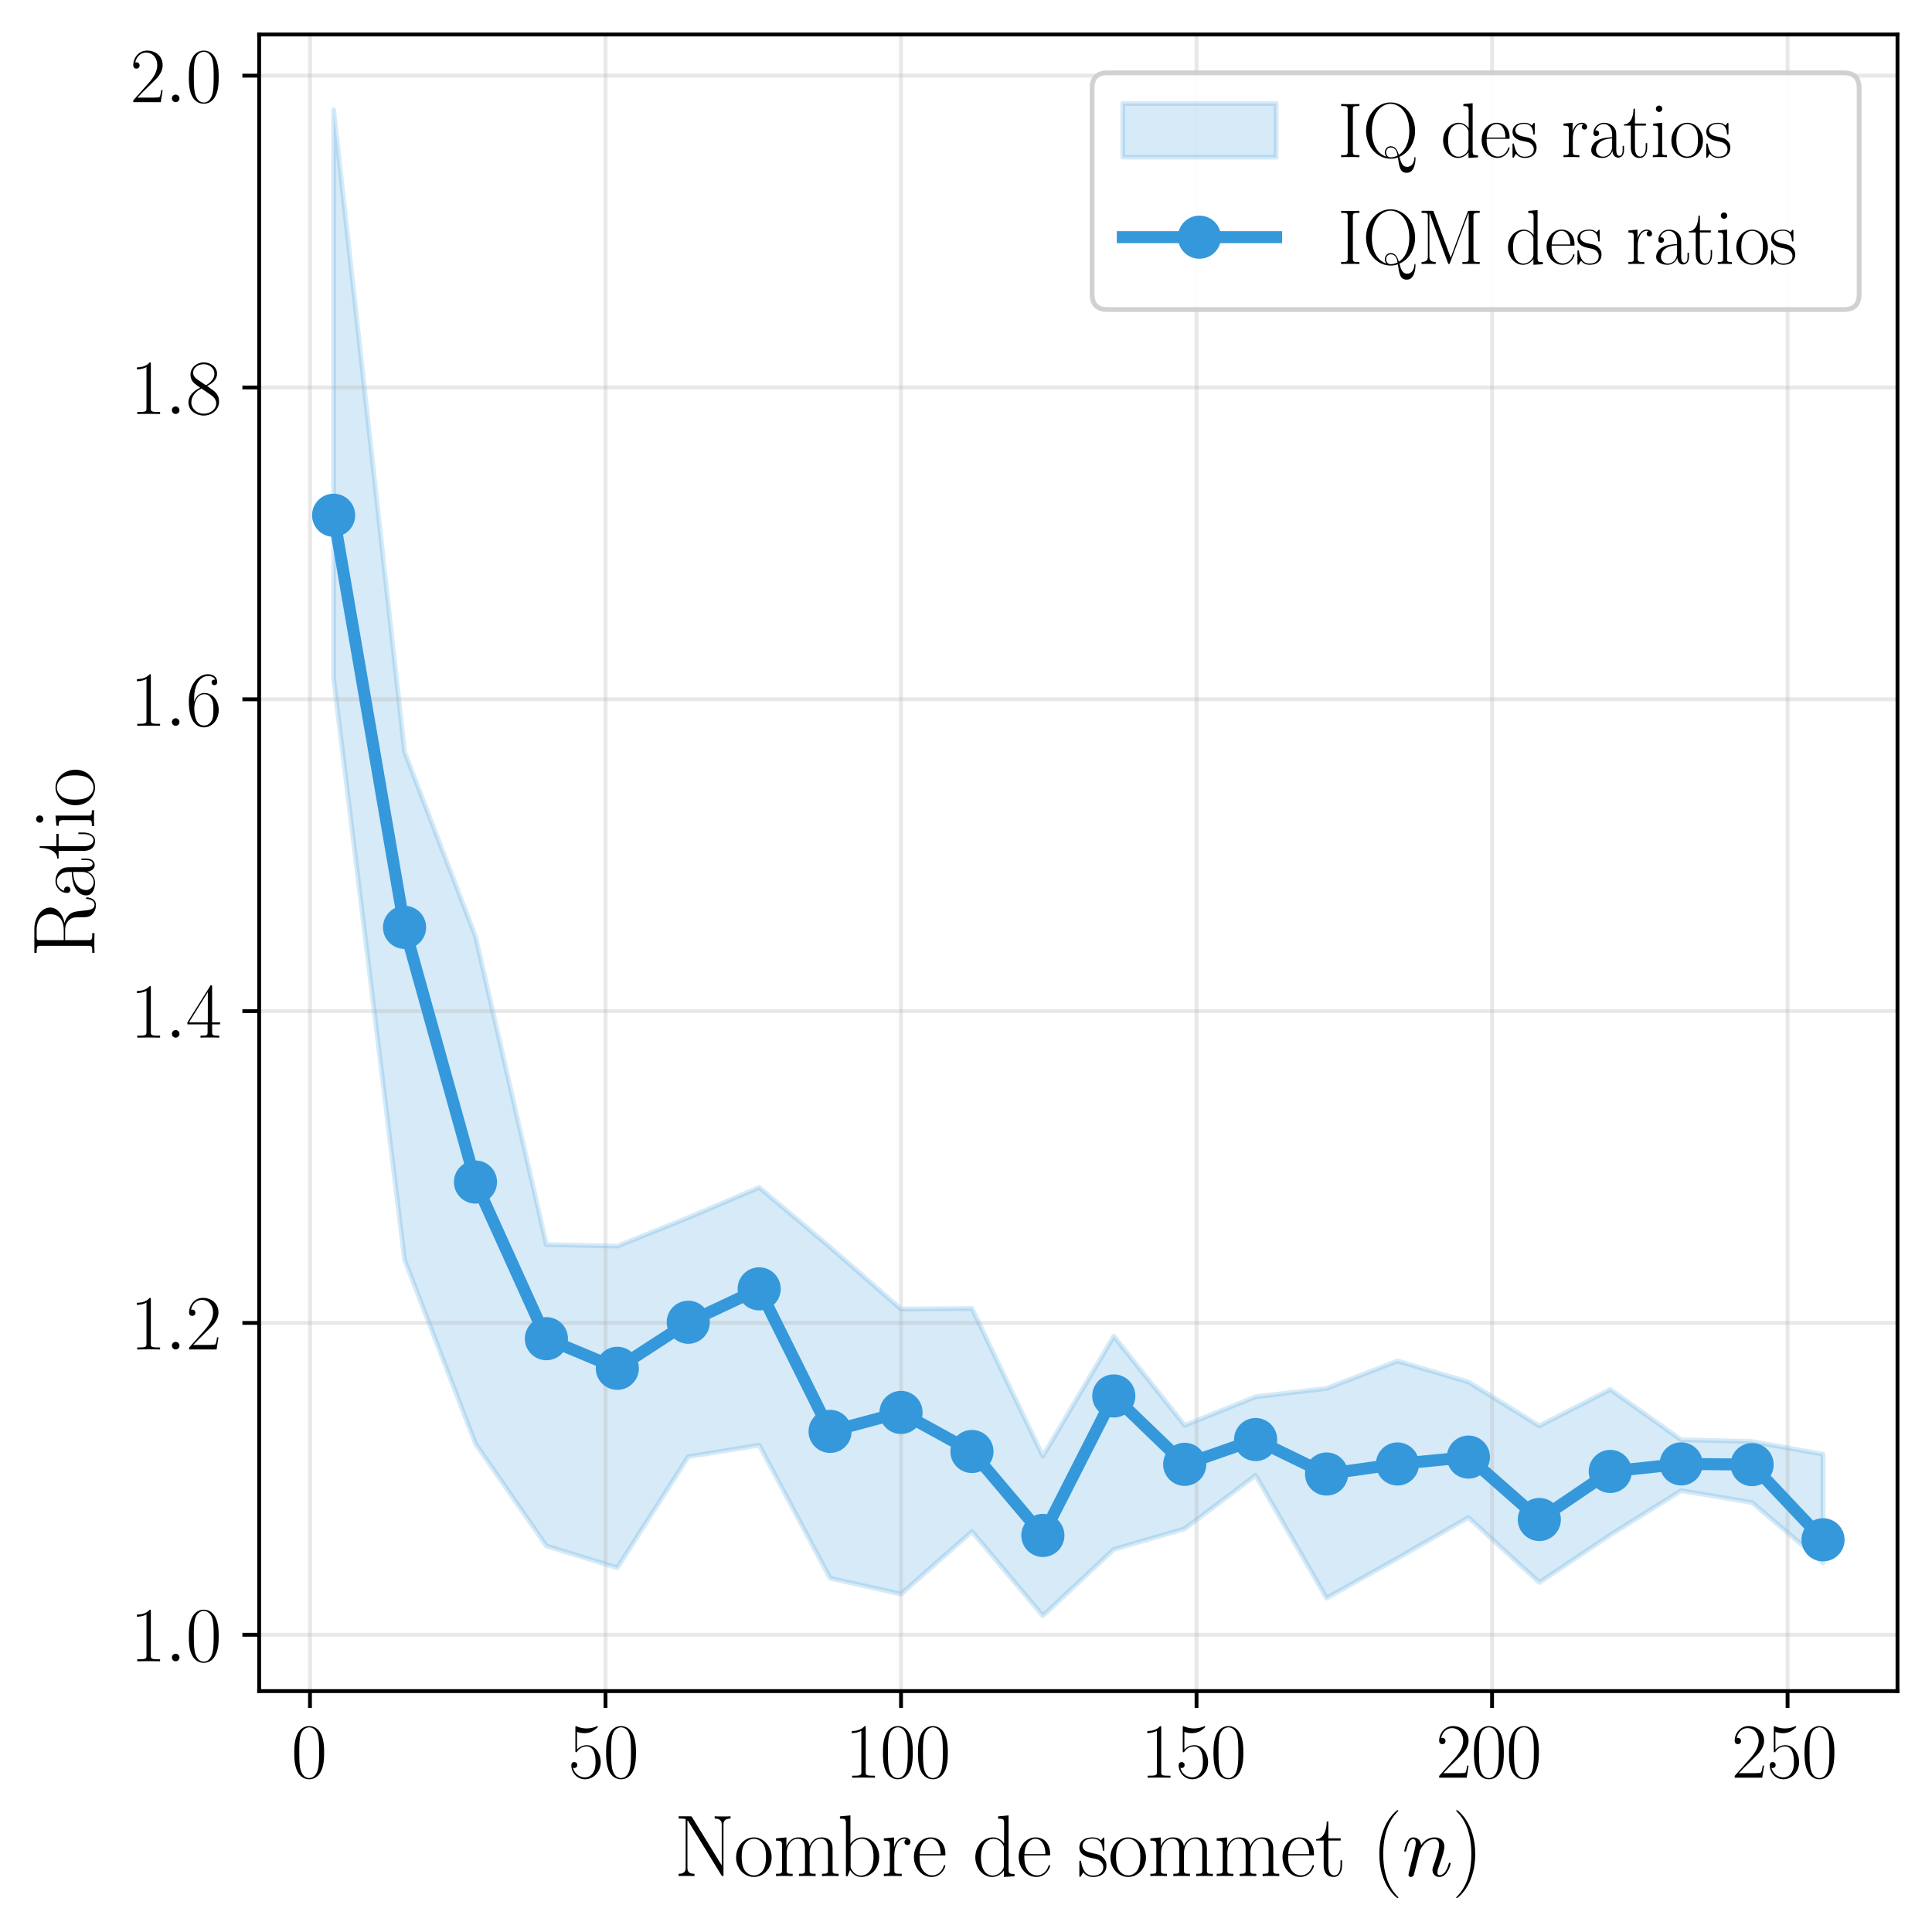 <?xml version="1.0" encoding="utf-8" standalone="no"?>
<!DOCTYPE svg PUBLIC "-//W3C//DTD SVG 1.1//EN"
  "http://www.w3.org/Graphics/SVG/1.1/DTD/svg11.dtd">
<svg xmlns:xlink="http://www.w3.org/1999/xlink" width="403.2pt" height="403.2pt" viewBox="0 0 403.2 403.2" xmlns="http://www.w3.org/2000/svg" version="1.1">
 <defs>
  <style type="text/css">*{stroke-linejoin: round; stroke-linecap: butt}</style>
 </defs>
 <g id="figure_1">
  <g id="patch_1">
   <path d="M 0 403.2 
L 403.2 403.2 
L 403.2 0 
L 0 0 
z
" style="fill: #ffffff"/>
  </g>
  <g id="axes_1">
   <g id="patch_2">
    <path d="M 54.085 352.929 
L 396 352.929 
L 396 7.2 
L 54.085 7.2 
z
" style="fill: #ffffff"/>
   </g>
   <g id="FillBetweenPolyCollection_1">
    <defs>
     <path id="m06a6f48ef9" d="M 69.626 -380.285 
L 69.626 -261.623 
L 84.428 -140.319 
L 99.23 -101.918 
L 114.031 -80.562 
L 128.833 -76.014 
L 143.634 -99.192 
L 158.436 -101.594 
L 173.237 -73.836 
L 188.039 -70.522 
L 202.84 -83.583 
L 217.642 -65.986 
L 232.443 -79.854 
L 247.245 -84.158 
L 262.046 -95.29 
L 276.848 -69.686 
L 291.649 -77.977 
L 306.451 -86.505 
L 321.252 -72.942 
L 336.054 -82.866 
L 350.855 -92.116 
L 365.657 -89.617 
L 380.458 -77.043 
L 380.458 -99.711 
L 380.458 -99.711 
L 365.657 -102.357 
L 350.855 -102.727 
L 336.054 -113.23 
L 321.252 -105.622 
L 306.451 -114.785 
L 291.649 -119.158 
L 276.848 -113.445 
L 262.046 -111.707 
L 247.245 -105.738 
L 232.443 -124.338 
L 217.642 -99.323 
L 202.84 -130.132 
L 188.039 -130.003 
L 173.237 -142.927 
L 158.436 -155.393 
L 143.634 -149.086 
L 128.833 -143.146 
L 114.031 -143.461 
L 99.23 -207.798 
L 84.428 -246.284 
L 69.626 -380.285 
z
" style="stroke: #3498db; stroke-opacity: 0.2"/>
    </defs>
    <g clip-path="url(#p3957291982)">
     <use xlink:href="#m06a6f48ef9" x="0" y="403.2" style="fill: #3498db; fill-opacity: 0.2; stroke: #3498db; stroke-opacity: 0.2"/>
    </g>
   </g>
   <g id="matplotlib.axis_1">
    <g id="xtick_1">
     <g id="line2d_1">
      <path d="M 64.693 352.929 
L 64.693 7.2 
" clip-path="url(#p3957291982)" style="fill: none; stroke: #b0b0b0; stroke-opacity: 0.3; stroke-width: 0.8; stroke-linecap: square"/>
     </g>
     <g id="line2d_2">
      <defs>
       <path id="m559364f707" d="M 0 0 
L 0 3.5 
" style="stroke: #000000; stroke-width: 0.8"/>
      </defs>
      <g>
       <use xlink:href="#m559364f707" x="64.693" y="352.929" style="stroke: #000000; stroke-width: 0.8"/>
      </g>
     </g>
     <g id="text_1">
      <!-- $\mathdefault{0}$ -->
      <g transform="translate(60.791 370.999) scale(0.16 -0.16)">
       <defs>
        <path id="CMR17-30" d="M 2688 2038 
C 2688 2430 2682 3099 2413 3613 
C 2176 4063 1798 4224 1466 4224 
C 1158 4224 768 4082 525 3620 
C 269 3137 243 2539 243 2038 
C 243 1671 250 1112 448 623 
C 723 -39 1216 -128 1466 -128 
C 1760 -128 2208 -7 2470 604 
C 2662 1048 2688 1568 2688 2038 
z
M 1466 -26 
C 1056 -26 813 328 723 816 
C 653 1196 653 1749 653 2109 
C 653 2604 653 3015 736 3407 
C 858 3954 1216 4121 1466 4121 
C 1728 4121 2067 3947 2189 3420 
C 2272 3054 2278 2623 2278 2109 
C 2278 1691 2278 1176 2202 797 
C 2067 96 1690 -26 1466 -26 
z
" transform="scale(0.016)"/>
       </defs>
       <use xlink:href="#CMR17-30" transform="scale(0.996)"/>
      </g>
     </g>
    </g>
    <g id="xtick_2">
     <g id="line2d_3">
      <path d="M 126.366 352.929 
L 126.366 7.2 
" clip-path="url(#p3957291982)" style="fill: none; stroke: #b0b0b0; stroke-opacity: 0.3; stroke-width: 0.8; stroke-linecap: square"/>
     </g>
     <g id="line2d_4">
      <g>
       <use xlink:href="#m559364f707" x="126.366" y="352.929" style="stroke: #000000; stroke-width: 0.8"/>
      </g>
     </g>
     <g id="text_2">
      <!-- $\mathdefault{50}$ -->
      <g transform="translate(118.562 370.999) scale(0.16 -0.16)">
       <defs>
        <path id="CMR17-35" d="M 730 3750 
C 794 3724 1056 3641 1325 3641 
C 1920 3641 2246 3961 2432 4140 
C 2432 4191 2432 4224 2394 4224 
C 2387 4224 2374 4224 2323 4198 
C 2099 4102 1837 4032 1517 4032 
C 1325 4032 1037 4055 723 4191 
C 653 4224 640 4224 634 4224 
C 602 4224 595 4217 595 4090 
L 595 2231 
C 595 2113 595 2080 659 2080 
C 691 2080 704 2093 736 2139 
C 941 2435 1222 2560 1542 2560 
C 1766 2560 2246 2415 2246 1293 
C 2246 1087 2246 716 2054 422 
C 1894 159 1645 25 1370 25 
C 947 25 518 319 403 812 
C 429 806 480 793 506 793 
C 589 793 749 838 749 1036 
C 749 1209 627 1280 506 1280 
C 358 1280 262 1190 262 1011 
C 262 454 704 -128 1382 -128 
C 2042 -128 2669 441 2669 1267 
C 2669 2054 2170 2662 1549 2662 
C 1222 2662 947 2540 730 2304 
L 730 3750 
z
" transform="scale(0.016)"/>
       </defs>
       <use xlink:href="#CMR17-35" transform="scale(0.996)"/>
       <use xlink:href="#CMR17-30" transform="translate(45.69 0) scale(0.996)"/>
      </g>
     </g>
    </g>
    <g id="xtick_3">
     <g id="line2d_5">
      <path d="M 188.039 352.929 
L 188.039 7.2 
" clip-path="url(#p3957291982)" style="fill: none; stroke: #b0b0b0; stroke-opacity: 0.3; stroke-width: 0.8; stroke-linecap: square"/>
     </g>
     <g id="line2d_6">
      <g>
       <use xlink:href="#m559364f707" x="188.039" y="352.929" style="stroke: #000000; stroke-width: 0.8"/>
      </g>
     </g>
     <g id="text_3">
      <!-- $\mathdefault{100}$ -->
      <g transform="translate(176.333 370.999) scale(0.16 -0.16)">
       <defs>
        <path id="CMR17-31" d="M 1702 4083 
C 1702 4217 1696 4224 1606 4224 
C 1357 3927 979 3833 621 3820 
C 602 3820 570 3820 563 3808 
C 557 3795 557 3782 557 3648 
C 755 3648 1088 3686 1344 3839 
L 1344 467 
C 1344 243 1331 166 781 166 
L 589 166 
L 589 0 
C 896 6 1216 12 1523 12 
C 1830 12 2150 6 2458 0 
L 2458 166 
L 2266 166 
C 1715 166 1702 236 1702 467 
L 1702 4083 
z
" transform="scale(0.016)"/>
       </defs>
       <use xlink:href="#CMR17-31" transform="scale(0.996)"/>
       <use xlink:href="#CMR17-30" transform="translate(45.69 0) scale(0.996)"/>
       <use xlink:href="#CMR17-30" transform="translate(91.381 0) scale(0.996)"/>
      </g>
     </g>
    </g>
    <g id="xtick_4">
     <g id="line2d_7">
      <path d="M 249.712 352.929 
L 249.712 7.2 
" clip-path="url(#p3957291982)" style="fill: none; stroke: #b0b0b0; stroke-opacity: 0.3; stroke-width: 0.8; stroke-linecap: square"/>
     </g>
     <g id="line2d_8">
      <g>
       <use xlink:href="#m559364f707" x="249.712" y="352.929" style="stroke: #000000; stroke-width: 0.8"/>
      </g>
     </g>
     <g id="text_4">
      <!-- $\mathdefault{150}$ -->
      <g transform="translate(238.006 370.999) scale(0.16 -0.16)">
       <use xlink:href="#CMR17-31" transform="scale(0.996)"/>
       <use xlink:href="#CMR17-35" transform="translate(45.69 0) scale(0.996)"/>
       <use xlink:href="#CMR17-30" transform="translate(91.381 0) scale(0.996)"/>
      </g>
     </g>
    </g>
    <g id="xtick_5">
     <g id="line2d_9">
      <path d="M 311.385 352.929 
L 311.385 7.2 
" clip-path="url(#p3957291982)" style="fill: none; stroke: #b0b0b0; stroke-opacity: 0.3; stroke-width: 0.8; stroke-linecap: square"/>
     </g>
     <g id="line2d_10">
      <g>
       <use xlink:href="#m559364f707" x="311.385" y="352.929" style="stroke: #000000; stroke-width: 0.8"/>
      </g>
     </g>
     <g id="text_5">
      <!-- $\mathdefault{200}$ -->
      <g transform="translate(299.679 370.999) scale(0.16 -0.16)">
       <defs>
        <path id="CMR17-32" d="M 2669 990 
L 2554 990 
C 2490 537 2438 460 2413 422 
C 2381 371 1920 371 1830 371 
L 602 371 
C 832 620 1280 1073 1824 1596 
C 2214 1966 2669 2400 2669 3033 
C 2669 3788 2067 4224 1395 4224 
C 691 4224 262 3603 262 3027 
C 262 2777 448 2745 525 2745 
C 589 2745 781 2783 781 3007 
C 781 3206 614 3264 525 3264 
C 486 3264 448 3257 422 3244 
C 544 3788 915 4057 1306 4057 
C 1862 4057 2227 3616 2227 3033 
C 2227 2477 1901 1998 1536 1583 
L 262 147 
L 262 0 
L 2515 0 
L 2669 990 
z
" transform="scale(0.016)"/>
       </defs>
       <use xlink:href="#CMR17-32" transform="scale(0.996)"/>
       <use xlink:href="#CMR17-30" transform="translate(45.69 0) scale(0.996)"/>
       <use xlink:href="#CMR17-30" transform="translate(91.381 0) scale(0.996)"/>
      </g>
     </g>
    </g>
    <g id="xtick_6">
     <g id="line2d_11">
      <path d="M 373.058 352.929 
L 373.058 7.2 
" clip-path="url(#p3957291982)" style="fill: none; stroke: #b0b0b0; stroke-opacity: 0.3; stroke-width: 0.8; stroke-linecap: square"/>
     </g>
     <g id="line2d_12">
      <g>
       <use xlink:href="#m559364f707" x="373.058" y="352.929" style="stroke: #000000; stroke-width: 0.8"/>
      </g>
     </g>
     <g id="text_6">
      <!-- $\mathdefault{250}$ -->
      <g transform="translate(361.352 370.999) scale(0.16 -0.16)">
       <use xlink:href="#CMR17-32" transform="scale(0.996)"/>
       <use xlink:href="#CMR17-35" transform="translate(45.69 0) scale(0.996)"/>
       <use xlink:href="#CMR17-30" transform="translate(91.381 0) scale(0.996)"/>
      </g>
     </g>
    </g>
    <g id="text_7">
     <!-- Nombre de sommet ($n$) -->
     <g transform="translate(140.691 391.532) scale(0.18 -0.18)">
      <defs>
       <path id="CMR17-4e" d="M 1312 4275 
C 1267 4345 1261 4352 1139 4352 
L 326 4352 
L 326 4185 
L 448 4185 
C 704 4185 819 4153 838 4147 
L 838 624 
C 838 465 838 166 326 166 
L 326 0 
C 474 12 742 12 902 12 
C 1062 12 1331 12 1478 0 
L 1478 166 
C 966 166 966 465 966 624 
L 966 4057 
C 1011 4019 1011 4007 1056 3943 
L 3430 76 
C 3475 0 3494 0 3526 0 
C 3590 0 3590 19 3590 140 
L 3590 3726 
C 3590 3885 3590 4185 4102 4185 
L 4102 4352 
C 3955 4339 3686 4339 3526 4339 
C 3366 4339 3098 4339 2950 4352 
L 2950 4185 
C 3462 4185 3462 3885 3462 3726 
L 3462 777 
L 1312 4275 
z
" transform="scale(0.016)"/>
       <path id="CMR17-6f" d="M 2758 1356 
C 2758 2176 2163 2816 1466 2816 
C 768 2816 173 2176 173 1356 
C 173 550 768 -64 1466 -64 
C 2163 -64 2758 550 2758 1356 
z
M 1466 51 
C 1165 51 909 230 762 480 
C 602 768 582 1126 582 1408 
C 582 1676 595 2009 762 2297 
C 890 2508 1139 2713 1466 2713 
C 1754 2713 1997 2553 2150 2329 
C 2349 2028 2349 1606 2349 1408 
C 2349 1158 2336 774 2163 467 
C 1984 172 1709 51 1466 51 
z
" transform="scale(0.016)"/>
       <path id="CMR17-6d" d="M 4326 1954 
C 4326 2276 4269 2816 3507 2816 
C 3072 2816 2771 2520 2656 2173 
L 2650 2173 
C 2573 2700 2195 2816 1837 2816 
C 1331 2816 1069 2424 973 2166 
L 966 2166 
L 966 2816 
L 211 2745 
L 211 2578 
C 589 2578 646 2540 646 2231 
L 646 443 
C 646 198 621 166 211 166 
L 211 0 
C 365 12 646 12 813 12 
C 979 12 1267 12 1421 0 
L 1421 166 
C 1011 166 986 192 986 443 
L 986 1678 
C 986 2269 1344 2713 1792 2713 
C 2266 2713 2317 2289 2317 1980 
L 2317 443 
C 2317 198 2291 166 1882 166 
L 1882 0 
C 2035 12 2317 12 2483 12 
C 2650 12 2938 12 3091 0 
L 3091 166 
C 2682 166 2656 192 2656 443 
L 2656 1678 
C 2656 2269 3014 2713 3462 2713 
C 3936 2713 3987 2289 3987 1980 
L 3987 443 
C 3987 198 3962 166 3552 166 
L 3552 0 
C 3706 12 3987 12 4154 12 
C 4320 12 4608 12 4762 0 
L 4762 166 
C 4352 166 4326 192 4326 443 
L 4326 1954 
z
" transform="scale(0.016)"/>
       <path id="CMR17-62" d="M 960 4416 
L 198 4345 
L 198 4179 
C 576 4179 634 4141 634 3843 
L 634 -13 
L 749 -13 
L 934 445 
C 1120 141 1395 -64 1766 -64 
C 2406 -64 3053 503 3053 1382 
C 3053 2209 2477 2816 1830 2816 
C 1434 2816 1152 2603 960 2351 
L 960 4416 
z
M 973 2022 
C 973 2138 973 2157 1062 2293 
C 1312 2681 1670 2713 1792 2713 
C 1984 2713 2643 2610 2643 1388 
C 2643 109 1888 38 1734 38 
C 1536 38 1248 115 1043 490 
C 973 613 973 626 973 742 
L 973 2022 
z
" transform="scale(0.016)"/>
       <path id="CMR17-72" d="M 960 1517 
C 960 2134 1222 2713 1702 2713 
C 1747 2713 1792 2707 1837 2687 
C 1837 2687 1696 2642 1696 2475 
C 1696 2321 1818 2257 1914 2257 
C 1990 2257 2131 2302 2131 2482 
C 2131 2687 1926 2816 1709 2816 
C 1222 2816 1011 2340 947 2115 
L 941 2115 
L 941 2816 
L 198 2745 
L 198 2578 
C 576 2578 634 2540 634 2231 
L 634 443 
C 634 198 608 166 198 166 
L 198 0 
C 352 12 646 12 813 12 
C 998 12 1325 12 1498 0 
L 1498 166 
C 1037 166 960 166 960 455 
L 960 1517 
z
" transform="scale(0.016)"/>
       <path id="CMR17-65" d="M 2438 1503 
C 2464 1529 2464 1542 2464 1606 
C 2464 2251 2118 2816 1389 2816 
C 710 2816 173 2175 173 1394 
C 173 554 781 -64 1459 -64 
C 2176 -64 2458 619 2458 755 
C 2458 800 2419 800 2406 800 
C 2362 800 2355 787 2330 709 
C 2189 270 1837 51 1504 51 
C 1229 51 954 206 781 490 
C 582 819 582 1200 582 1503 
L 2438 1503 
z
M 589 1600 
C 634 2511 1126 2713 1382 2713 
C 1818 2713 2112 2308 2118 1600 
L 589 1600 
z
" transform="scale(0.016)"/>
       <path id="CMR17-64" d="M 1869 4345 
L 1869 4179 
C 2246 4179 2304 4141 2304 3843 
L 2304 2371 
C 2278 2403 2016 2816 1498 2816 
C 845 2816 211 2228 211 1376 
C 211 529 806 -64 1434 -64 
C 1978 -64 2259 361 2291 406 
L 2291 -64 
L 3066 -13 
L 3066 154 
C 2688 154 2630 193 2630 503 
L 2630 4416 
L 1869 4345 
z
M 2291 762 
C 2291 568 2176 393 2029 264 
C 1811 70 1594 38 1472 38 
C 1286 38 621 135 621 1369 
C 621 2636 1363 2713 1530 2713 
C 1824 2713 2061 2545 2208 2313 
C 2291 2177 2291 2157 2291 2041 
L 2291 762 
z
" transform="scale(0.016)"/>
       <path id="CMR17-73" d="M 1978 2688 
C 1978 2803 1971 2809 1933 2809 
C 1907 2809 1901 2803 1824 2707 
C 1805 2681 1747 2617 1728 2592 
C 1523 2809 1235 2816 1126 2816 
C 416 2816 160 2444 160 2073 
C 160 1497 813 1363 998 1324 
C 1402 1241 1542 1216 1677 1100 
C 1760 1024 1901 883 1901 652 
C 1901 384 1747 38 1158 38 
C 602 38 403 460 288 1024 
C 269 1113 269 1120 218 1120 
C 166 1120 160 1113 160 985 
L 160 64 
C 160 -52 166 -58 205 -58 
C 237 -58 243 -52 275 0 
C 314 57 410 211 448 275 
C 576 102 800 -64 1158 -64 
C 1792 -64 2131 281 2131 780 
C 2131 1107 1958 1280 1875 1356 
C 1683 1555 1459 1600 1190 1651 
C 838 1728 390 1817 390 2208 
C 390 2374 480 2726 1126 2726 
C 1811 2726 1850 2086 1862 1881 
C 1869 1849 1901 1843 1920 1843 
C 1978 1843 1978 1862 1978 1971 
L 1978 2688 
z
" transform="scale(0.016)"/>
       <path id="CMR17-74" d="M 966 2585 
L 1862 2585 
L 1862 2752 
L 966 2752 
L 966 3968 
L 851 3968 
C 838 3292 614 2700 70 2687 
L 70 2585 
L 627 2585 
L 627 778 
C 627 655 627 -64 1370 -64 
C 1747 -64 1965 308 1965 784 
L 1965 1151 
L 1850 1151 
L 1850 790 
C 1850 347 1677 51 1408 51 
C 1222 51 966 179 966 765 
L 966 2585 
z
" transform="scale(0.016)"/>
       <path id="CMR17-28" d="M 1958 -1562 
C 1958 -1556 1958 -1543 1939 -1524 
C 1645 -1223 858 -403 858 1596 
C 858 3595 1632 4408 1946 4729 
C 1946 4735 1958 4748 1958 4767 
C 1958 4787 1939 4800 1914 4800 
C 1843 4800 1299 4325 986 3620 
C 666 2909 576 2218 576 1603 
C 576 1141 621 360 1005 -467 
C 1312 -1133 1837 -1600 1914 -1600 
C 1946 -1600 1958 -1588 1958 -1562 
z
" transform="scale(0.016)"/>
       <path id="CMMI12-6e" d="M 1318 1870 
C 1331 1909 1491 2228 1728 2432 
C 1894 2585 2112 2687 2362 2687 
C 2618 2687 2707 2496 2707 2241 
C 2707 1877 2445 1149 2317 804 
C 2259 651 2227 568 2227 453 
C 2227 166 2426 -64 2733 -64 
C 3328 -64 3552 874 3552 913 
C 3552 945 3526 970 3488 970 
C 3430 970 3424 951 3392 842 
C 3245 319 3002 64 2752 64 
C 2688 64 2586 70 2586 274 
C 2586 434 2656 625 2694 715 
C 2822 1066 3091 1781 3091 2145 
C 3091 2528 2867 2816 2381 2816 
C 1811 2816 1510 2413 1395 2253 
C 1376 2617 1114 2816 832 2816 
C 627 2816 486 2694 378 2477 
C 262 2247 173 1864 173 1838 
C 173 1813 198 1781 243 1781 
C 294 1781 301 1787 339 1934 
C 442 2324 557 2687 813 2687 
C 960 2687 1011 2585 1011 2394 
C 1011 2253 947 2004 902 1807 
L 723 1117 
C 698 996 627 708 595 593 
C 550 427 480 127 480 95 
C 480 6 550 -64 646 -64 
C 723 -64 813 -26 864 70 
C 877 102 934 325 966 453 
L 1107 1028 
L 1318 1870 
z
" transform="scale(0.016)"/>
       <path id="CMR17-29" d="M 1683 1596 
C 1683 2057 1638 2839 1254 3665 
C 947 4332 422 4800 346 4800 
C 326 4800 301 4793 301 4761 
C 301 4748 307 4742 314 4729 
C 621 4408 1402 3595 1402 1603 
C 1402 -396 627 -1210 314 -1530 
C 307 -1543 301 -1549 301 -1562 
C 301 -1594 326 -1600 346 -1600 
C 416 -1600 960 -1127 1274 -422 
C 1594 289 1683 981 1683 1596 
z
" transform="scale(0.016)"/>
      </defs>
      <use xlink:href="#CMR17-4e" transform="scale(0.996)"/>
      <use xlink:href="#CMR17-6f" transform="translate(69.072 0) scale(0.996)"/>
      <use xlink:href="#CMR17-6d" transform="translate(114.763 0) scale(0.996)"/>
      <use xlink:href="#CMR17-62" transform="translate(189.08 0) scale(0.996)"/>
      <use xlink:href="#CMR17-72" transform="translate(239.975 0) scale(0.996)"/>
      <use xlink:href="#CMR17-65" transform="translate(275.256 0) scale(0.996)"/>
      <use xlink:href="#CMR17-64" transform="translate(345.818 0) scale(0.996)"/>
      <use xlink:href="#CMR17-65" transform="translate(396.713 0) scale(0.996)"/>
      <use xlink:href="#CMR17-73" transform="translate(467.275 0) scale(0.996)"/>
      <use xlink:href="#CMR17-6f" transform="translate(503.076 0) scale(0.996)"/>
      <use xlink:href="#CMR17-6d" transform="translate(548.767 0) scale(0.996)"/>
      <use xlink:href="#CMR17-6d" transform="translate(625.686 0) scale(0.996)"/>
      <use xlink:href="#CMR17-65" transform="translate(702.606 0) scale(0.996)"/>
      <use xlink:href="#CMR17-74" transform="translate(743.091 0) scale(0.996)"/>
      <use xlink:href="#CMR17-28" transform="translate(808.448 0) scale(0.996)"/>
      <use xlink:href="#CMMI12-6e" transform="translate(843.729 0) scale(0.996)"/>
      <use xlink:href="#CMR17-29" transform="translate(901.959 0) scale(0.996)"/>
     </g>
    </g>
   </g>
   <g id="matplotlib.axis_2">
    <g id="ytick_1">
     <g id="line2d_13">
      <path d="M 54.085 341.168 
L 396 341.168 
" clip-path="url(#p3957291982)" style="fill: none; stroke: #b0b0b0; stroke-opacity: 0.3; stroke-width: 0.8; stroke-linecap: square"/>
     </g>
     <g id="line2d_14">
      <defs>
       <path id="me4feef30c4" d="M 0 0 
L -3.5 0 
" style="stroke: #000000; stroke-width: 0.8"/>
      </defs>
      <g>
       <use xlink:href="#me4feef30c4" x="54.085" y="341.168" style="stroke: #000000; stroke-width: 0.8"/>
      </g>
     </g>
     <g id="text_8">
      <!-- $\mathdefault{1.0}$ -->
      <g transform="translate(27.141 346.703) scale(0.16 -0.16)">
       <defs>
        <path id="CMMI12-3a" d="M 1178 307 
C 1178 492 1024 620 870 620 
C 685 620 557 467 557 313 
C 557 128 710 0 864 0 
C 1050 0 1178 153 1178 307 
z
" transform="scale(0.016)"/>
       </defs>
       <use xlink:href="#CMR17-31" transform="scale(0.996)"/>
       <use xlink:href="#CMMI12-3a" transform="translate(45.69 0) scale(0.996)"/>
       <use xlink:href="#CMR17-30" transform="translate(72.788 0) scale(0.996)"/>
      </g>
     </g>
    </g>
    <g id="ytick_2">
     <g id="line2d_15">
      <path d="M 54.085 276.092 
L 396 276.092 
" clip-path="url(#p3957291982)" style="fill: none; stroke: #b0b0b0; stroke-opacity: 0.3; stroke-width: 0.8; stroke-linecap: square"/>
     </g>
     <g id="line2d_16">
      <g>
       <use xlink:href="#me4feef30c4" x="54.085" y="276.092" style="stroke: #000000; stroke-width: 0.8"/>
      </g>
     </g>
     <g id="text_9">
      <!-- $\mathdefault{1.2}$ -->
      <g transform="translate(27.141 281.627) scale(0.16 -0.16)">
       <use xlink:href="#CMR17-31" transform="scale(0.996)"/>
       <use xlink:href="#CMMI12-3a" transform="translate(45.69 0) scale(0.996)"/>
       <use xlink:href="#CMR17-32" transform="translate(72.788 0) scale(0.996)"/>
      </g>
     </g>
    </g>
    <g id="ytick_3">
     <g id="line2d_17">
      <path d="M 54.085 211.016 
L 396 211.016 
" clip-path="url(#p3957291982)" style="fill: none; stroke: #b0b0b0; stroke-opacity: 0.3; stroke-width: 0.8; stroke-linecap: square"/>
     </g>
     <g id="line2d_18">
      <g>
       <use xlink:href="#me4feef30c4" x="54.085" y="211.016" style="stroke: #000000; stroke-width: 0.8"/>
      </g>
     </g>
     <g id="text_10">
      <!-- $\mathdefault{1.4}$ -->
      <g transform="translate(27.141 216.551) scale(0.16 -0.16)">
       <defs>
        <path id="CMR17-34" d="M 2150 4147 
C 2150 4281 2144 4288 2029 4288 
L 128 1254 
L 128 1088 
L 1779 1088 
L 1779 460 
C 1779 230 1766 166 1318 166 
L 1197 166 
L 1197 0 
C 1402 12 1747 12 1965 12 
C 2182 12 2528 12 2733 0 
L 2733 166 
L 2611 166 
C 2163 166 2150 230 2150 460 
L 2150 1088 
L 2803 1088 
L 2803 1254 
L 2150 1254 
L 2150 4147 
z
M 1798 3723 
L 1798 1254 
L 256 1254 
L 1798 3723 
z
" transform="scale(0.016)"/>
       </defs>
       <use xlink:href="#CMR17-31" transform="scale(0.996)"/>
       <use xlink:href="#CMMI12-3a" transform="translate(45.69 0) scale(0.996)"/>
       <use xlink:href="#CMR17-34" transform="translate(72.788 0) scale(0.996)"/>
      </g>
     </g>
    </g>
    <g id="ytick_4">
     <g id="line2d_19">
      <path d="M 54.085 145.94 
L 396 145.94 
" clip-path="url(#p3957291982)" style="fill: none; stroke: #b0b0b0; stroke-opacity: 0.3; stroke-width: 0.8; stroke-linecap: square"/>
     </g>
     <g id="line2d_20">
      <g>
       <use xlink:href="#me4feef30c4" x="54.085" y="145.94" style="stroke: #000000; stroke-width: 0.8"/>
      </g>
     </g>
     <g id="text_11">
      <!-- $\mathdefault{1.6}$ -->
      <g transform="translate(27.141 151.475) scale(0.16 -0.16)">
       <defs>
        <path id="CMR17-36" d="M 678 2198 
C 678 3712 1395 4076 1811 4076 
C 1946 4076 2272 4049 2400 3782 
C 2298 3782 2106 3782 2106 3558 
C 2106 3385 2246 3328 2336 3328 
C 2394 3328 2566 3353 2566 3571 
C 2566 3987 2246 4224 1805 4224 
C 1043 4224 243 3411 243 2011 
C 243 257 966 -128 1478 -128 
C 2099 -128 2688 431 2688 1295 
C 2688 2101 2170 2688 1517 2688 
C 1126 2688 838 2430 678 1979 
L 678 2198 
z
M 1478 25 
C 691 25 691 1212 691 1450 
C 691 1914 909 2585 1504 2585 
C 1613 2585 1926 2585 2138 2140 
C 2253 1889 2253 1624 2253 1302 
C 2253 954 2253 696 2118 438 
C 1978 173 1773 25 1478 25 
z
" transform="scale(0.016)"/>
       </defs>
       <use xlink:href="#CMR17-31" transform="scale(0.996)"/>
       <use xlink:href="#CMMI12-3a" transform="translate(45.69 0) scale(0.996)"/>
       <use xlink:href="#CMR17-36" transform="translate(72.788 0) scale(0.996)"/>
      </g>
     </g>
    </g>
    <g id="ytick_5">
     <g id="line2d_21">
      <path d="M 54.085 80.864 
L 396 80.864 
" clip-path="url(#p3957291982)" style="fill: none; stroke: #b0b0b0; stroke-opacity: 0.3; stroke-width: 0.8; stroke-linecap: square"/>
     </g>
     <g id="line2d_22">
      <g>
       <use xlink:href="#me4feef30c4" x="54.085" y="80.864" style="stroke: #000000; stroke-width: 0.8"/>
      </g>
     </g>
     <g id="text_12">
      <!-- $\mathdefault{1.8}$ -->
      <g transform="translate(27.141 86.398) scale(0.16 -0.16)">
       <defs>
        <path id="CMR17-38" d="M 1741 2289 
C 2144 2494 2554 2803 2554 3298 
C 2554 3884 1990 4224 1472 4224 
C 890 4224 378 3800 378 3215 
C 378 3054 416 2777 666 2533 
C 730 2469 998 2276 1171 2154 
C 883 2006 211 1652 211 945 
C 211 282 838 -128 1459 -128 
C 2144 -128 2720 366 2720 1022 
C 2720 1607 2330 1877 2074 2051 
L 1741 2289 
z
M 902 2855 
C 851 2887 595 3086 595 3388 
C 595 3781 998 4076 1459 4076 
C 1965 4076 2336 3716 2336 3298 
C 2336 2700 1670 2359 1638 2359 
C 1632 2359 1626 2359 1574 2398 
L 902 2855 
z
M 2080 1536 
C 2176 1466 2483 1253 2483 861 
C 2483 385 2010 25 1472 25 
C 890 25 448 443 448 951 
C 448 1459 838 1884 1280 2083 
L 2080 1536 
z
" transform="scale(0.016)"/>
       </defs>
       <use xlink:href="#CMR17-31" transform="scale(0.996)"/>
       <use xlink:href="#CMMI12-3a" transform="translate(45.69 0) scale(0.996)"/>
       <use xlink:href="#CMR17-38" transform="translate(72.788 0) scale(0.996)"/>
      </g>
     </g>
    </g>
    <g id="ytick_6">
     <g id="line2d_23">
      <path d="M 54.085 15.788 
L 396 15.788 
" clip-path="url(#p3957291982)" style="fill: none; stroke: #b0b0b0; stroke-opacity: 0.3; stroke-width: 0.8; stroke-linecap: square"/>
     </g>
     <g id="line2d_24">
      <g>
       <use xlink:href="#me4feef30c4" x="54.085" y="15.788" style="stroke: #000000; stroke-width: 0.8"/>
      </g>
     </g>
     <g id="text_13">
      <!-- $\mathdefault{2.0}$ -->
      <g transform="translate(27.141 21.322) scale(0.16 -0.16)">
       <use xlink:href="#CMR17-32" transform="scale(0.996)"/>
       <use xlink:href="#CMMI12-3a" transform="translate(45.69 0) scale(0.996)"/>
       <use xlink:href="#CMR17-30" transform="translate(72.788 0) scale(0.996)"/>
      </g>
     </g>
    </g>
    <g id="text_14">
     <!-- Ratio -->
     <g transform="translate(19.653 199.804) rotate(-90) scale(0.18 -0.18)">
      <defs>
       <path id="CMR17-52" d="M 2509 2156 
C 3117 2278 3629 2689 3629 3203 
C 3629 3806 2950 4352 2054 4352 
L 333 4352 
L 333 4185 
C 774 4185 845 4185 845 3896 
L 845 428 
C 845 140 774 140 333 140 
L 333 -26 
C 518 -13 851 -13 1050 -13 
C 1248 -13 1581 -13 1766 -26 
L 1766 140 
C 1325 140 1254 140 1254 428 
L 1254 2112 
L 2003 2112 
C 2368 2112 2573 1964 2662 1881 
C 2918 1632 2918 1459 2918 1024 
C 2918 595 2918 377 3110 160 
C 3354 -103 3680 -128 3821 -128 
C 4294 -128 4365 403 4365 512 
C 4365 550 4365 595 4307 595 
C 4256 595 4250 556 4250 531 
C 4218 115 4032 -26 3834 -26 
C 3482 -26 3443 377 3405 768 
C 3386 902 3373 998 3360 1139 
C 3322 1459 3270 1926 2509 2156 
z
M 1984 2214 
L 1254 2214 
L 1254 3935 
C 1254 4153 1267 4185 1523 4185 
L 1990 4185 
C 2522 4185 3142 3999 3142 3203 
C 3142 2374 2464 2214 1984 2214 
z
" transform="scale(0.016)"/>
       <path id="CMR17-61" d="M 2304 1656 
C 2304 2048 2304 2275 2035 2534 
C 1798 2751 1523 2816 1306 2816 
C 800 2816 435 2408 435 1977 
C 435 1740 627 1728 666 1728 
C 749 1728 896 1779 896 1958 
C 896 2118 774 2188 666 2188 
C 640 2188 608 2182 589 2176 
C 723 2594 1069 2713 1293 2713 
C 1613 2713 1965 2421 1965 1875 
L 1965 1632 
C 1587 1619 1133 1568 774 1373 
C 371 1147 256 822 256 576 
C 256 77 832 -64 1171 -64 
C 1523 -64 1850 135 1990 505 
C 2003 219 2182 -39 2464 -39 
C 2598 -39 2938 51 2938 563 
L 2938 926 
L 2822 926 
L 2822 557 
C 2822 161 2650 109 2566 109 
C 2304 109 2304 446 2304 732 
L 2304 1656 
z
M 1965 887 
C 1965 323 1568 38 1216 38 
C 896 38 646 278 646 576 
C 646 771 730 1114 1101 1322 
C 1408 1497 1760 1523 1965 1536 
L 1965 887 
z
" transform="scale(0.016)"/>
       <path id="CMR17-69" d="M 992 3961 
C 992 4102 877 4224 730 4224 
C 589 4224 467 4108 467 3961 
C 467 3820 582 3699 730 3699 
C 870 3699 992 3814 992 3961 
z
M 243 2745 
L 243 2579 
C 602 2579 653 2540 653 2231 
L 653 443 
C 653 198 627 166 218 166 
L 218 0 
C 371 12 646 12 806 12 
C 960 12 1222 12 1370 0 
L 1370 166 
C 992 166 979 205 979 436 
L 979 2816 
L 243 2745 
z
" transform="scale(0.016)"/>
      </defs>
      <use xlink:href="#CMR17-52" transform="scale(0.996)"/>
      <use xlink:href="#CMR17-61" transform="translate(67.791 0) scale(0.996)"/>
      <use xlink:href="#CMR17-74" transform="translate(113.482 0) scale(0.996)"/>
      <use xlink:href="#CMR17-69" transform="translate(148.762 0) scale(0.996)"/>
      <use xlink:href="#CMR17-6f" transform="translate(173.633 0) scale(0.996)"/>
     </g>
    </g>
   </g>
   <g id="line2d_25">
    <path d="M 69.626 107.535 
L 84.428 193.536 
L 99.23 246.687 
L 114.031 279.375 
L 128.833 285.558 
L 143.634 275.947 
L 158.436 268.981 
L 173.237 298.723 
L 188.039 294.769 
L 202.84 302.918 
L 217.642 320.438 
L 232.443 291.33 
L 247.245 305.601 
L 262.046 300.426 
L 276.848 307.62 
L 291.649 305.524 
L 306.451 304.09 
L 321.252 317.114 
L 336.054 307.083 
L 350.855 305.511 
L 365.657 305.661 
L 380.458 321.349 
" clip-path="url(#p3957291982)" style="fill: none; stroke: #3498db; stroke-width: 2.5; stroke-linecap: square"/>
    <defs>
     <path id="md03c1e7a5f" d="M 0 4 
C 1.061 4 2.078 3.579 2.828 2.828 
C 3.579 2.078 4 1.061 4 0 
C 4 -1.061 3.579 -2.078 2.828 -2.828 
C 2.078 -3.579 1.061 -4 0 -4 
C -1.061 -4 -2.078 -3.579 -2.828 -2.828 
C -3.579 -2.078 -4 -1.061 -4 0 
C -4 1.061 -3.579 2.078 -2.828 2.828 
C -2.078 3.579 -1.061 4 0 4 
z
" style="stroke: #3498db"/>
    </defs>
    <g clip-path="url(#p3957291982)">
     <use xlink:href="#md03c1e7a5f" x="69.626" y="107.535" style="fill: #3498db; stroke: #3498db"/>
     <use xlink:href="#md03c1e7a5f" x="84.428" y="193.536" style="fill: #3498db; stroke: #3498db"/>
     <use xlink:href="#md03c1e7a5f" x="99.23" y="246.687" style="fill: #3498db; stroke: #3498db"/>
     <use xlink:href="#md03c1e7a5f" x="114.031" y="279.375" style="fill: #3498db; stroke: #3498db"/>
     <use xlink:href="#md03c1e7a5f" x="128.833" y="285.558" style="fill: #3498db; stroke: #3498db"/>
     <use xlink:href="#md03c1e7a5f" x="143.634" y="275.947" style="fill: #3498db; stroke: #3498db"/>
     <use xlink:href="#md03c1e7a5f" x="158.436" y="268.981" style="fill: #3498db; stroke: #3498db"/>
     <use xlink:href="#md03c1e7a5f" x="173.237" y="298.723" style="fill: #3498db; stroke: #3498db"/>
     <use xlink:href="#md03c1e7a5f" x="188.039" y="294.769" style="fill: #3498db; stroke: #3498db"/>
     <use xlink:href="#md03c1e7a5f" x="202.84" y="302.918" style="fill: #3498db; stroke: #3498db"/>
     <use xlink:href="#md03c1e7a5f" x="217.642" y="320.438" style="fill: #3498db; stroke: #3498db"/>
     <use xlink:href="#md03c1e7a5f" x="232.443" y="291.33" style="fill: #3498db; stroke: #3498db"/>
     <use xlink:href="#md03c1e7a5f" x="247.245" y="305.601" style="fill: #3498db; stroke: #3498db"/>
     <use xlink:href="#md03c1e7a5f" x="262.046" y="300.426" style="fill: #3498db; stroke: #3498db"/>
     <use xlink:href="#md03c1e7a5f" x="276.848" y="307.62" style="fill: #3498db; stroke: #3498db"/>
     <use xlink:href="#md03c1e7a5f" x="291.649" y="305.524" style="fill: #3498db; stroke: #3498db"/>
     <use xlink:href="#md03c1e7a5f" x="306.451" y="304.09" style="fill: #3498db; stroke: #3498db"/>
     <use xlink:href="#md03c1e7a5f" x="321.252" y="317.114" style="fill: #3498db; stroke: #3498db"/>
     <use xlink:href="#md03c1e7a5f" x="336.054" y="307.083" style="fill: #3498db; stroke: #3498db"/>
     <use xlink:href="#md03c1e7a5f" x="350.855" y="305.511" style="fill: #3498db; stroke: #3498db"/>
     <use xlink:href="#md03c1e7a5f" x="365.657" y="305.661" style="fill: #3498db; stroke: #3498db"/>
     <use xlink:href="#md03c1e7a5f" x="380.458" y="321.349" style="fill: #3498db; stroke: #3498db"/>
    </g>
   </g>
   <g id="patch_3">
    <path d="M 54.085 352.929 
L 54.085 7.2 
" style="fill: none; stroke: #000000; stroke-width: 0.8; stroke-linejoin: miter; stroke-linecap: square"/>
   </g>
   <g id="patch_4">
    <path d="M 396 352.929 
L 396 7.2 
" style="fill: none; stroke: #000000; stroke-width: 0.8; stroke-linejoin: miter; stroke-linecap: square"/>
   </g>
   <g id="patch_5">
    <path d="M 54.085 352.929 
L 396 352.929 
" style="fill: none; stroke: #000000; stroke-width: 0.8; stroke-linejoin: miter; stroke-linecap: square"/>
   </g>
   <g id="patch_6">
    <path d="M 54.085 7.2 
L 396 7.2 
" style="fill: none; stroke: #000000; stroke-width: 0.8; stroke-linejoin: miter; stroke-linecap: square"/>
   </g>
   <g id="legend_1">
    <g id="patch_7">
     <path d="M 231.119 64.599 
L 384.8 64.599 
Q 388 64.599 388 61.399 
L 388 18.4 
Q 388 15.2 384.8 15.2 
L 231.119 15.2 
Q 227.919 15.2 227.919 18.4 
L 227.919 61.399 
Q 227.919 64.599 231.119 64.599 
z
" style="fill: #ffffff; opacity: 0.9; stroke: #cccccc; stroke-linejoin: miter"/>
    </g>
    <g id="patch_8">
     <path d="M 234.319 32.8 
L 266.319 32.8 
L 266.319 21.6 
L 234.319 21.6 
z
" style="fill: #3498db; fill-opacity: 0.2; stroke: #3498db; stroke-opacity: 0.2; stroke-linejoin: miter"/>
    </g>
    <g id="text_15">
     <!-- IQ des ratios -->
     <g transform="translate(279.119 32.8) scale(0.16 -0.16)">
      <defs>
       <path id="CMR17-49" d="M 1261 3898 
C 1261 4185 1338 4185 1798 4185 
L 1798 4352 
C 1594 4339 1267 4339 1050 4339 
C 832 4339 506 4339 301 4352 
L 301 4185 
C 762 4185 838 4185 838 3898 
L 838 453 
C 838 166 762 166 301 166 
L 301 0 
C 506 12 832 12 1050 12 
C 1267 12 1594 12 1798 0 
L 1798 166 
C 1338 166 1261 166 1261 453 
L 1261 3898 
z
" transform="scale(0.016)"/>
       <path id="CMR17-51" d="M 3027 31 
C 3789 355 4307 1187 4307 2157 
C 4307 3484 3366 4480 2304 4480 
C 1216 4480 294 3471 294 2157 
C 294 863 1216 -128 2304 -128 
C 2451 -128 2656 -109 2899 -26 
C 3008 -813 3078 -1280 3629 -1280 
C 4307 -1280 4339 -277 4339 -96 
C 4339 -32 4339 12 4294 12 
C 4262 12 4256 -32 4256 -45 
C 4211 -665 3866 -794 3661 -794 
C 3283 -794 3149 -452 3027 31 
z
M 1958 38 
C 1293 247 768 954 768 2157 
C 768 3698 1606 4364 2298 4364 
C 3014 4364 3834 3672 3834 2157 
C 3834 1064 3405 463 2976 190 
C 2880 514 2726 896 2310 896 
C 2003 896 1830 628 1830 387 
C 1830 241 1888 120 1958 38 
z
M 2874 133 
C 2618 -1 2413 -13 2304 -13 
C 2016 -13 1933 247 1933 387 
C 1933 584 2067 793 2310 793 
C 2720 793 2822 431 2874 133 
z
" transform="scale(0.016)"/>
      </defs>
      <use xlink:href="#CMR17-49" transform="scale(0.996)"/>
      <use xlink:href="#CMR17-51" transform="translate(32.638 0) scale(0.996)"/>
      <use xlink:href="#CMR17-64" transform="translate(134.429 0) scale(0.996)"/>
      <use xlink:href="#CMR17-65" transform="translate(185.325 0) scale(0.996)"/>
      <use xlink:href="#CMR17-73" transform="translate(225.81 0) scale(0.996)"/>
      <use xlink:href="#CMR17-72" transform="translate(291.687 0) scale(0.996)"/>
      <use xlink:href="#CMR17-61" transform="translate(326.968 0) scale(0.996)"/>
      <use xlink:href="#CMR17-74" transform="translate(372.659 0) scale(0.996)"/>
      <use xlink:href="#CMR17-69" transform="translate(407.94 0) scale(0.996)"/>
      <use xlink:href="#CMR17-6f" transform="translate(432.811 0) scale(0.996)"/>
      <use xlink:href="#CMR17-73" transform="translate(478.501 0) scale(0.996)"/>
     </g>
    </g>
    <g id="line2d_26">
     <path d="M 234.319 49.499 
L 250.319 49.499 
L 266.319 49.499 
" style="fill: none; stroke: #3498db; stroke-width: 2.5; stroke-linecap: square"/>
     <g>
      <use xlink:href="#md03c1e7a5f" x="250.319" y="49.499" style="fill: #3498db; stroke: #3498db"/>
     </g>
    </g>
    <g id="text_16">
     <!-- IQM des ratios -->
     <g transform="translate(279.119 55.099) scale(0.16 -0.16)">
      <defs>
       <path id="CMR17-4d" d="M 1338 4249 
C 1299 4345 1293 4352 1158 4352 
L 339 4352 
L 339 4185 
C 781 4185 851 4185 851 3898 
L 851 624 
C 851 465 851 166 339 166 
L 339 0 
C 486 12 755 12 915 12 
C 1075 12 1344 12 1491 0 
L 1491 166 
C 979 166 979 465 979 624 
L 979 4159 
L 986 4159 
L 2490 102 
C 2515 38 2528 0 2579 0 
C 2630 0 2643 38 2669 102 
L 4186 4191 
L 4192 4191 
L 4192 453 
C 4192 166 4122 166 3680 166 
L 3680 0 
C 3853 12 4198 12 4384 12 
C 4570 12 4922 12 5094 0 
L 5094 166 
C 4653 166 4582 166 4582 453 
L 4582 3898 
C 4582 4185 4653 4185 5094 4185 
L 5094 4352 
L 4282 4352 
C 4147 4352 4141 4345 4102 4249 
L 2720 516 
L 1338 4249 
z
" transform="scale(0.016)"/>
      </defs>
      <use xlink:href="#CMR17-49" transform="scale(0.996)"/>
      <use xlink:href="#CMR17-51" transform="translate(32.638 0) scale(0.996)"/>
      <use xlink:href="#CMR17-4d" transform="translate(104.353 0) scale(0.996)"/>
      <use xlink:href="#CMR17-64" transform="translate(219.116 0) scale(0.996)"/>
      <use xlink:href="#CMR17-65" transform="translate(270.011 0) scale(0.996)"/>
      <use xlink:href="#CMR17-73" transform="translate(310.497 0) scale(0.996)"/>
      <use xlink:href="#CMR17-72" transform="translate(376.374 0) scale(0.996)"/>
      <use xlink:href="#CMR17-61" transform="translate(411.655 0) scale(0.996)"/>
      <use xlink:href="#CMR17-74" transform="translate(457.346 0) scale(0.996)"/>
      <use xlink:href="#CMR17-69" transform="translate(492.626 0) scale(0.996)"/>
      <use xlink:href="#CMR17-6f" transform="translate(517.498 0) scale(0.996)"/>
      <use xlink:href="#CMR17-73" transform="translate(563.188 0) scale(0.996)"/>
     </g>
    </g>
   </g>
  </g>
 </g>
 <defs>
  <clipPath id="p3957291982">
   <rect x="54.085" y="7.2" width="341.915" height="345.729"/>
  </clipPath>
 </defs>
</svg>

